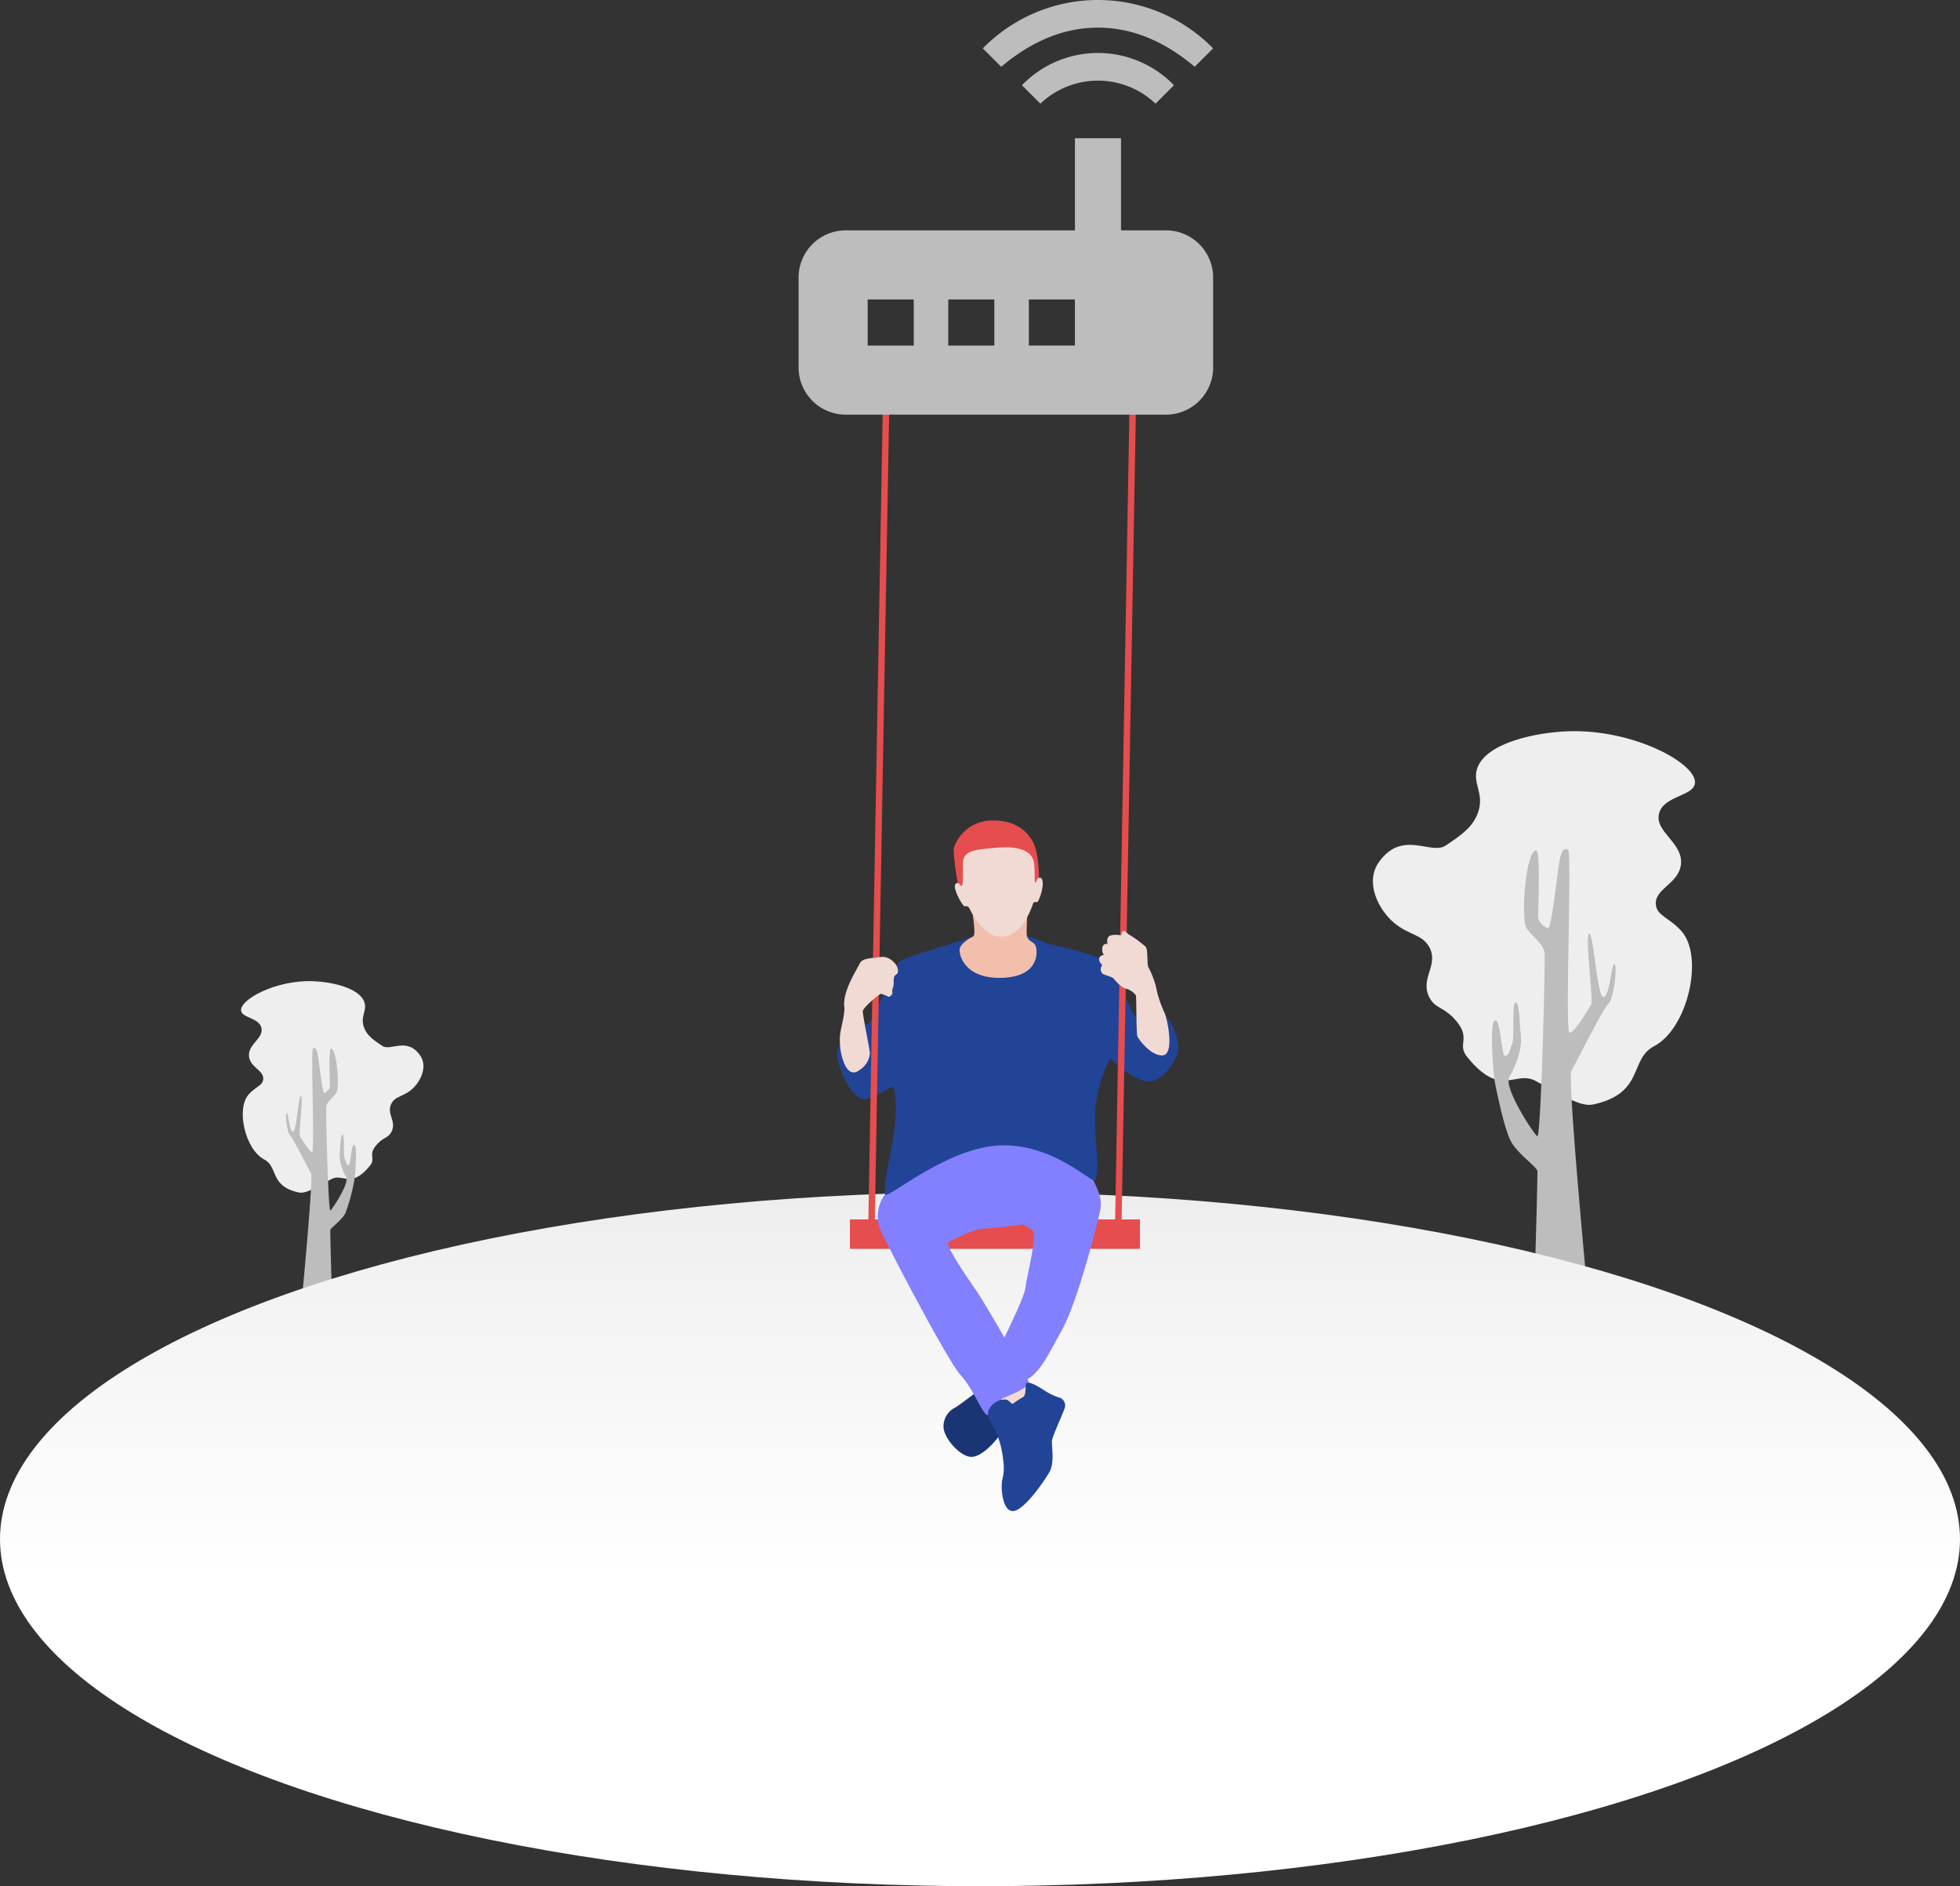 <svg xmlns="http://www.w3.org/2000/svg" xmlns:xlink="http://www.w3.org/1999/xlink" width="296.766" height="285.52" viewBox="0 0 296.766 285.52"><rect x="0" y="0" width="296.766" height="285.52" fill="#333333" stroke="none"/><defs><style>.a{fill:#eee;}.b{fill:#bdbdbd;}.c{fill:url(#a);}.d{fill:#e64d4e;}.e{fill:#1a3574;}.f{fill:#8280ff;}.g{fill:#f2dad4;}.h{fill:#214497;}.i{fill:url(#b);}.j{fill:url(#c);}</style><linearGradient id="a" x1="-0.209" y1="-0.227" x2="-0.209" y2="0.559" gradientUnits="objectBoundingBox"><stop offset="0" stop-color="#e5e5e5"/><stop offset="0.476" stop-color="#f3f3f3"/><stop offset="1" stop-color="#fff"/></linearGradient><linearGradient id="b" x1="0.595" y1="2.302" x2="0.684" y2="3.34" gradientUnits="objectBoundingBox"><stop offset="0" stop-color="#f2bfad"/><stop offset="1" stop-color="#f2dad4"/></linearGradient><linearGradient id="c" x1="0.415" y1="1.269" x2="0.572" y2="2.282" gradientUnits="objectBoundingBox"><stop offset="0" stop-color="#214497"/><stop offset="0.984" stop-color="#176ad4"/><stop offset="1" stop-color="#176ad4"/></linearGradient></defs><g transform="translate(-1077.517 -458.246)"><g transform="translate(1077.517 568.92)"><g transform="translate(207.87)"><path class="a" d="M1684.276,800.267c-2,2.823-.349,6.5,1.637,8.562,2.443,2.541,4.924,2.148,6.055,4.4,1.366,2.715-1.542,4.711-.025,7.549.932,1.744,2.21,1.329,4.063,3.543,2.257,2.7.044,3.464,1.645,5.437,5.144,6.339,7.2,1.942,10.335,3.609,4.059,2.161,6.774,4.005,8.761,3.573,7.809-1.7,5.4-6.833,9.194-8.812,5.123-2.674,7.626-13.618,4.109-17.474-1.841-2.019-3.661-2.264-3.832-3.947-.247-2.427,3.418-3.133,3.791-6.053.422-3.311-3.972-4.915-3.318-7.712.638-2.727,5.148-2.629,5.437-4.577.438-2.954-9.186-8.244-19.153-7.915-4.767.157-12.53,1.7-13.822,5.667-.746,2.294,1.195,3.773.1,6.736-.8,2.154-2.555,3.359-4.885,4.911C1692.155,799.233,1687.807,795.273,1684.276,800.267Z" transform="translate(-1683.37 -780.431)"/><path class="b" d="M1742.617,832.672c-1.568-.079-2.368,10.377-1.458,11.749s2.619,2.383,2.732,3.88-.555,28.017-1.108,27.633-5.145-7.333-4.229-8.952,1.956-4.12,1.741-6.236-.217-5.129-.809-5.055-.1,5.264-.508,6.27-.483,1.793-1.075,1.811-.6-5.474-1.507-5.377-.289,8.189.021,9.687,1.371,6.67,2.35,8.575,3.956,3.9,4.029,4.55-.4,16.094-.4,16.094l7.8.141s-2.88-30.453-2.238-31.466,4.711-9.241,5.583-10.081,1.392-5.968.932-6.042-.715,4.927-1.671,5.008-1.471-9.675-2.164-9.589.673,10.121.3,10.74-2.548,4.333-3.271,4.255.4-27.39-.222-27.7-1.086-.053-1.467,2.805-1.12,9.1-1.548,9.093a2.341,2.341,0,0,1-1.519-1.575C1742.883,842.266,1743.314,832.707,1742.617,832.672Z" transform="translate(-1717.892 -814.614)"/></g><g transform="translate(36.5 37.841)"><path class="a" d="M1211,901.952c1.13,1.6.2,3.678-.927,4.848-1.383,1.439-2.788,1.216-3.428,2.488-.773,1.537.873,2.667.014,4.274-.527.987-1.251.752-2.3,2.006-1.278,1.527-.025,1.961-.931,3.078-2.912,3.589-4.079,1.1-5.852,2.043-2.3,1.223-3.835,2.268-4.96,2.023-4.422-.961-3.06-3.868-5.206-4.989-2.9-1.514-4.317-7.71-2.327-9.893,1.043-1.143,2.073-1.282,2.17-2.234.14-1.374-1.936-1.774-2.146-3.427-.239-1.875,2.249-2.783,1.879-4.366-.361-1.544-2.915-1.488-3.078-2.591-.248-1.673,5.2-4.668,10.844-4.481,2.7.089,7.094.96,7.826,3.208.422,1.3-.677,2.136-.057,3.814.451,1.219,1.447,1.9,2.766,2.78C1206.54,901.367,1209,899.125,1211,901.952Z" transform="translate(-1183.9 -890.722)"/><path class="b" d="M1210.549,920.3c.888-.044,1.34,5.876.825,6.652s-1.483,1.349-1.547,2.2.314,15.862.628,15.645,2.913-4.152,2.394-5.068a6.588,6.588,0,0,1-.985-3.531c.121-1.2.123-2.9.458-2.862s.054,2.98.287,3.55.274,1.016.609,1.025.342-3.1.853-3.044.164,4.636-.012,5.484a27.787,27.787,0,0,1-1.331,4.855c-.554,1.078-2.24,2.209-2.281,2.576s.229,9.112.229,9.112l-4.415.08s1.631-17.242,1.267-17.816-2.667-5.232-3.161-5.707-.788-3.379-.528-3.421.4,2.789.947,2.835.833-5.477,1.225-5.429-.381,5.731-.169,6.081,1.443,2.453,1.852,2.409-.225-15.507.126-15.681.615-.03.83,1.588.634,5.153.876,5.148a1.326,1.326,0,0,0,.86-.892C1210.4,925.731,1210.154,920.319,1210.549,920.3Z" transform="translate(-1196.935 -910.075)"/></g><ellipse class="c" cx="148.383" cy="52.53" rx="148.383" ry="52.53" transform="translate(0 69.785)"/></g><g transform="translate(1198.432 458.246)"><g transform="translate(5.805 61.187)"><rect class="d" width="43.919" height="4.453" transform="translate(1.967 123.401)"/><path class="e" d="M1498.76,1068.5c-.869.63-2.326,1.777-3.094,2.249a3.147,3.147,0,0,0-1.773,2.879c-.014,1.7,2.541,4.637,4.284,4.583s4.237-2.969,4.727-4.189,2.664-5.158.615-6.2S1498.76,1068.5,1498.76,1068.5Z" transform="translate(-1477.754 -918.867)"/><path class="f" d="M1531.809,957.189c.108.856,1.718,2.835,1.33,5s-3.529,14.175-5.746,18.184-3.686,7.291-6.014,7.9-3.642-3.972-3.687-4.469,3.88-7.773,4.095-9.727,1.972-8.167.948-8.723-.954-.91-1.991-.723-3.29-4.435-3.29-4.435,3.534-9.9,6.1-10.087C1528.328,949.751,1531.678,956.14,1531.809,957.189Z" transform="translate(-1493.231 -840.416)"/><path class="g" d="M1518.822,1067.6l.934,2.377,3.39-.767,1.325-1.952-2.192-2.078Z" transform="translate(-1494.129 -917.319)"/><path class="f" d="M1466.213,956.65a5.6,5.6,0,0,0-.989,5.567c.588,1.5,10.23,19.989,12.182,22.081s3.43,6.13,4.081,6.073.7-1.916,2.787-2.761,3.478-1.631,3.46-2.188-6.459-11.716-7.751-13.606-5.043-7.268-4.4-7.622,3.7-1.935,5.192-2.056a50.081,50.081,0,0,0,5.433-.578c.377-.2,8.049-11.91,7.821-12.98s-7-3.643-11.849-2.971S1467.653,954.93,1466.213,956.65Z" transform="translate(-1458.692 -837.347)"/><path class="h" d="M1467.487,861.33c-2.867,1.059-10.311,3.091-11.165,3.8s-4.006,9.324-4.809,9.451-4.723,2.557-4.659,4.49,2.239,7.126,4.268,6.893,4.176-2.549,4.371-1.562c1.148,5.815-1.869,13.469-1.34,15.956.2.956,9.449-7.242,17.648-7.4,8.281-.158,14,6.205,14.237,5.217,1.079-4.426-2.069-10.162,2.2-18.4,0,0,3.317,3.317,5.7,3.509s4.688-3.621,4.636-5.169-1.285-5.357-3.273-5.3-2.669,1.167-3.18.775-3.7-8.042-5.607-9-7.919-2.091-8.652-2.529a13.383,13.383,0,0,0-5.742-1.19C1470.535,861.139,1467.487,861.33,1467.487,861.33Z" transform="translate(-1446.854 -780.768)"/><path class="i" d="M1502.921,849.155c.086,1.157.576,3.849.136,4.068s-1.766.935-2.018,1.786c-.241.815.57,4.65,6.359,4.481,5.987-.174,5.416-4.366,5.043-4.969s-1.2-.577-1.275-1.552.147-4.054.141-4.236S1502.921,849.155,1502.921,849.155Z" transform="translate(-1482.423 -772.66)"/><path class="d" d="M1499.135,819.88a38.637,38.637,0,0,1-.841-6.153,6.062,6.062,0,0,1,5.736-4.3c3.61-.113,5.626,1.663,6.482,3.686s.734,6.52.734,6.52-4.033,2.517-5.929,2.5S1499.135,819.88,1499.135,819.88Z" transform="translate(-1480.633 -746.413)"/><path class="g" d="M1499,827.207c-.565.524,1.061,3.372,1.332,3.386s.516-.1.732.283,2.024,4.417,4.941,4.329c3.125-.094,4.534-4.517,4.722-5s.52-.07.725-.326a6.612,6.612,0,0,0,.739-2.592c0-.847-.178-1.07-.578-.989s-.343.709-.544.7.012-1.943-.231-3.119c-.239-1.153-1.335-2.476-5.411-2.16s-5.312.512-5.341,2.593c0,0,.11,3.292-.166,3.222S1499.448,826.79,1499,827.207Z" transform="translate(-1481.029 -754.599)"/><path class="j" d="M1519.374,1066.012c.475-.357,2.261.829,2.753,1.144a8.632,8.632,0,0,0,2.1,1.015,1.246,1.246,0,0,1,.922,1.606c-.252.818-1.843,4.243-1.929,4.935s.437,3.331-.369,4.736-3.9,5.927-5.557,5.934-1.85-3.827-1.587-4.78a7.233,7.233,0,0,0,.117-3,14.34,14.34,0,0,0-1.106-4.28c-.692-1.238-1.637-2.516-.92-3.531a2.767,2.767,0,0,1,2.375-1.3c.635.079.88.807,1.163.617a15.741,15.741,0,0,1,1.484-.968C1519.428,1067.808,1519.081,1066.233,1519.374,1066.012Z" transform="translate(-1490.659 -917.834)"/><path class="d" d="M1461.08,749.871h-.009a.482.482,0,0,1-.48-.484L1462.8,625a.487.487,0,0,1,.5-.466.482.482,0,0,1,.48.484L1461.569,749.4A.483.483,0,0,1,1461.08,749.871Z" transform="translate(-1455.877 -623.406)"/><path class="d" d="M1569.993,713.226h-.009a.463.463,0,0,1-.481-.444l2.215-125.593a.466.466,0,0,1,.49-.428h.009a.463.463,0,0,1,.481.444L1570.483,712.8A.467.467,0,0,1,1569.993,713.226Z" transform="translate(-1527.422 -586.761)"/><path class="g" d="M1448.818,879.257c.124,1.009-.533,3.239-.629,4.121a9.576,9.576,0,0,0,.416,3.916c.516,1.569,1.382,2.421,2.511,1.524a3.316,3.316,0,0,0,1.574-2.5c-.025-.74-1.122-5.841-1.07-6.411s2.514-2.629,2.764-2.62a4.734,4.734,0,0,1,1.065.415c.343.145.665-.383.656-.624a2.173,2.173,0,0,1-.016-.482,2.709,2.709,0,0,0,.219-.92,2.413,2.413,0,0,1,.057-.967c.081-.244.572-.483.566-.655a1.817,1.817,0,0,0-.622-1.549,2.312,2.312,0,0,0-2.235-.757c-1.082.171-2.545.1-2.926.953S1448.524,876.871,1448.818,879.257Z" transform="translate(-1447.699 -788.034)"/><path class="g" d="M1563.094,866.333c.362.248,1.333.407,1.636.717s1.082,1.312,1.822,1.525a2.68,2.68,0,0,1,1.586,1.049c.084.316.042,5.664.206,6.144s2.145,3.127,3.9,2.91.649-5.565.21-6.466a16.626,16.626,0,0,1-1.281-3.907,13.556,13.556,0,0,0-1.177-3.013c-.2-.55,0-2.727-.418-3.073a17.6,17.6,0,0,0-2.364-1.743c-.3-.058-.64-.708-.966-.593-.525.186-.086.681-.436.625s-1.678-.217-1.913.374a1.085,1.085,0,0,0-.027.932.655.655,0,0,0-.816.586,1.456,1.456,0,0,0,.222,1.1s-.672.021-.712.572.516.931.451,1A.923.923,0,0,0,1563.094,866.333Z" transform="translate(-1522.864 -780.124)"/></g><path class="b" d="M982.794,419.671a7.151,7.151,0,0,1,6.974,6.974v13.948a7.151,7.151,0,0,1-6.974,6.974h-48.82A7.15,7.15,0,0,1,927,440.593V426.645a7.15,7.15,0,0,1,6.974-6.974h34.871V405.723h6.974v13.948Zm-38.358,17.436v-6.974h-6.974v6.974Zm12.2,0v-6.974h-6.974v6.974Zm30.338-42.194c-4.533-3.836-9.415-5.928-14.646-5.928s-10.113,2.092-14.646,5.928l-2.79-2.79a24.418,24.418,0,0,1,34.871,0Zm-3.139,2.79-2.79,2.79a12.641,12.641,0,0,0-17.435,0l-2.79-2.79a16,16,0,0,1,23.015,0Zm-14.994,39.4v-6.974h-6.974v6.974Z" transform="translate(-927 -384.8)"/></g></g></svg>